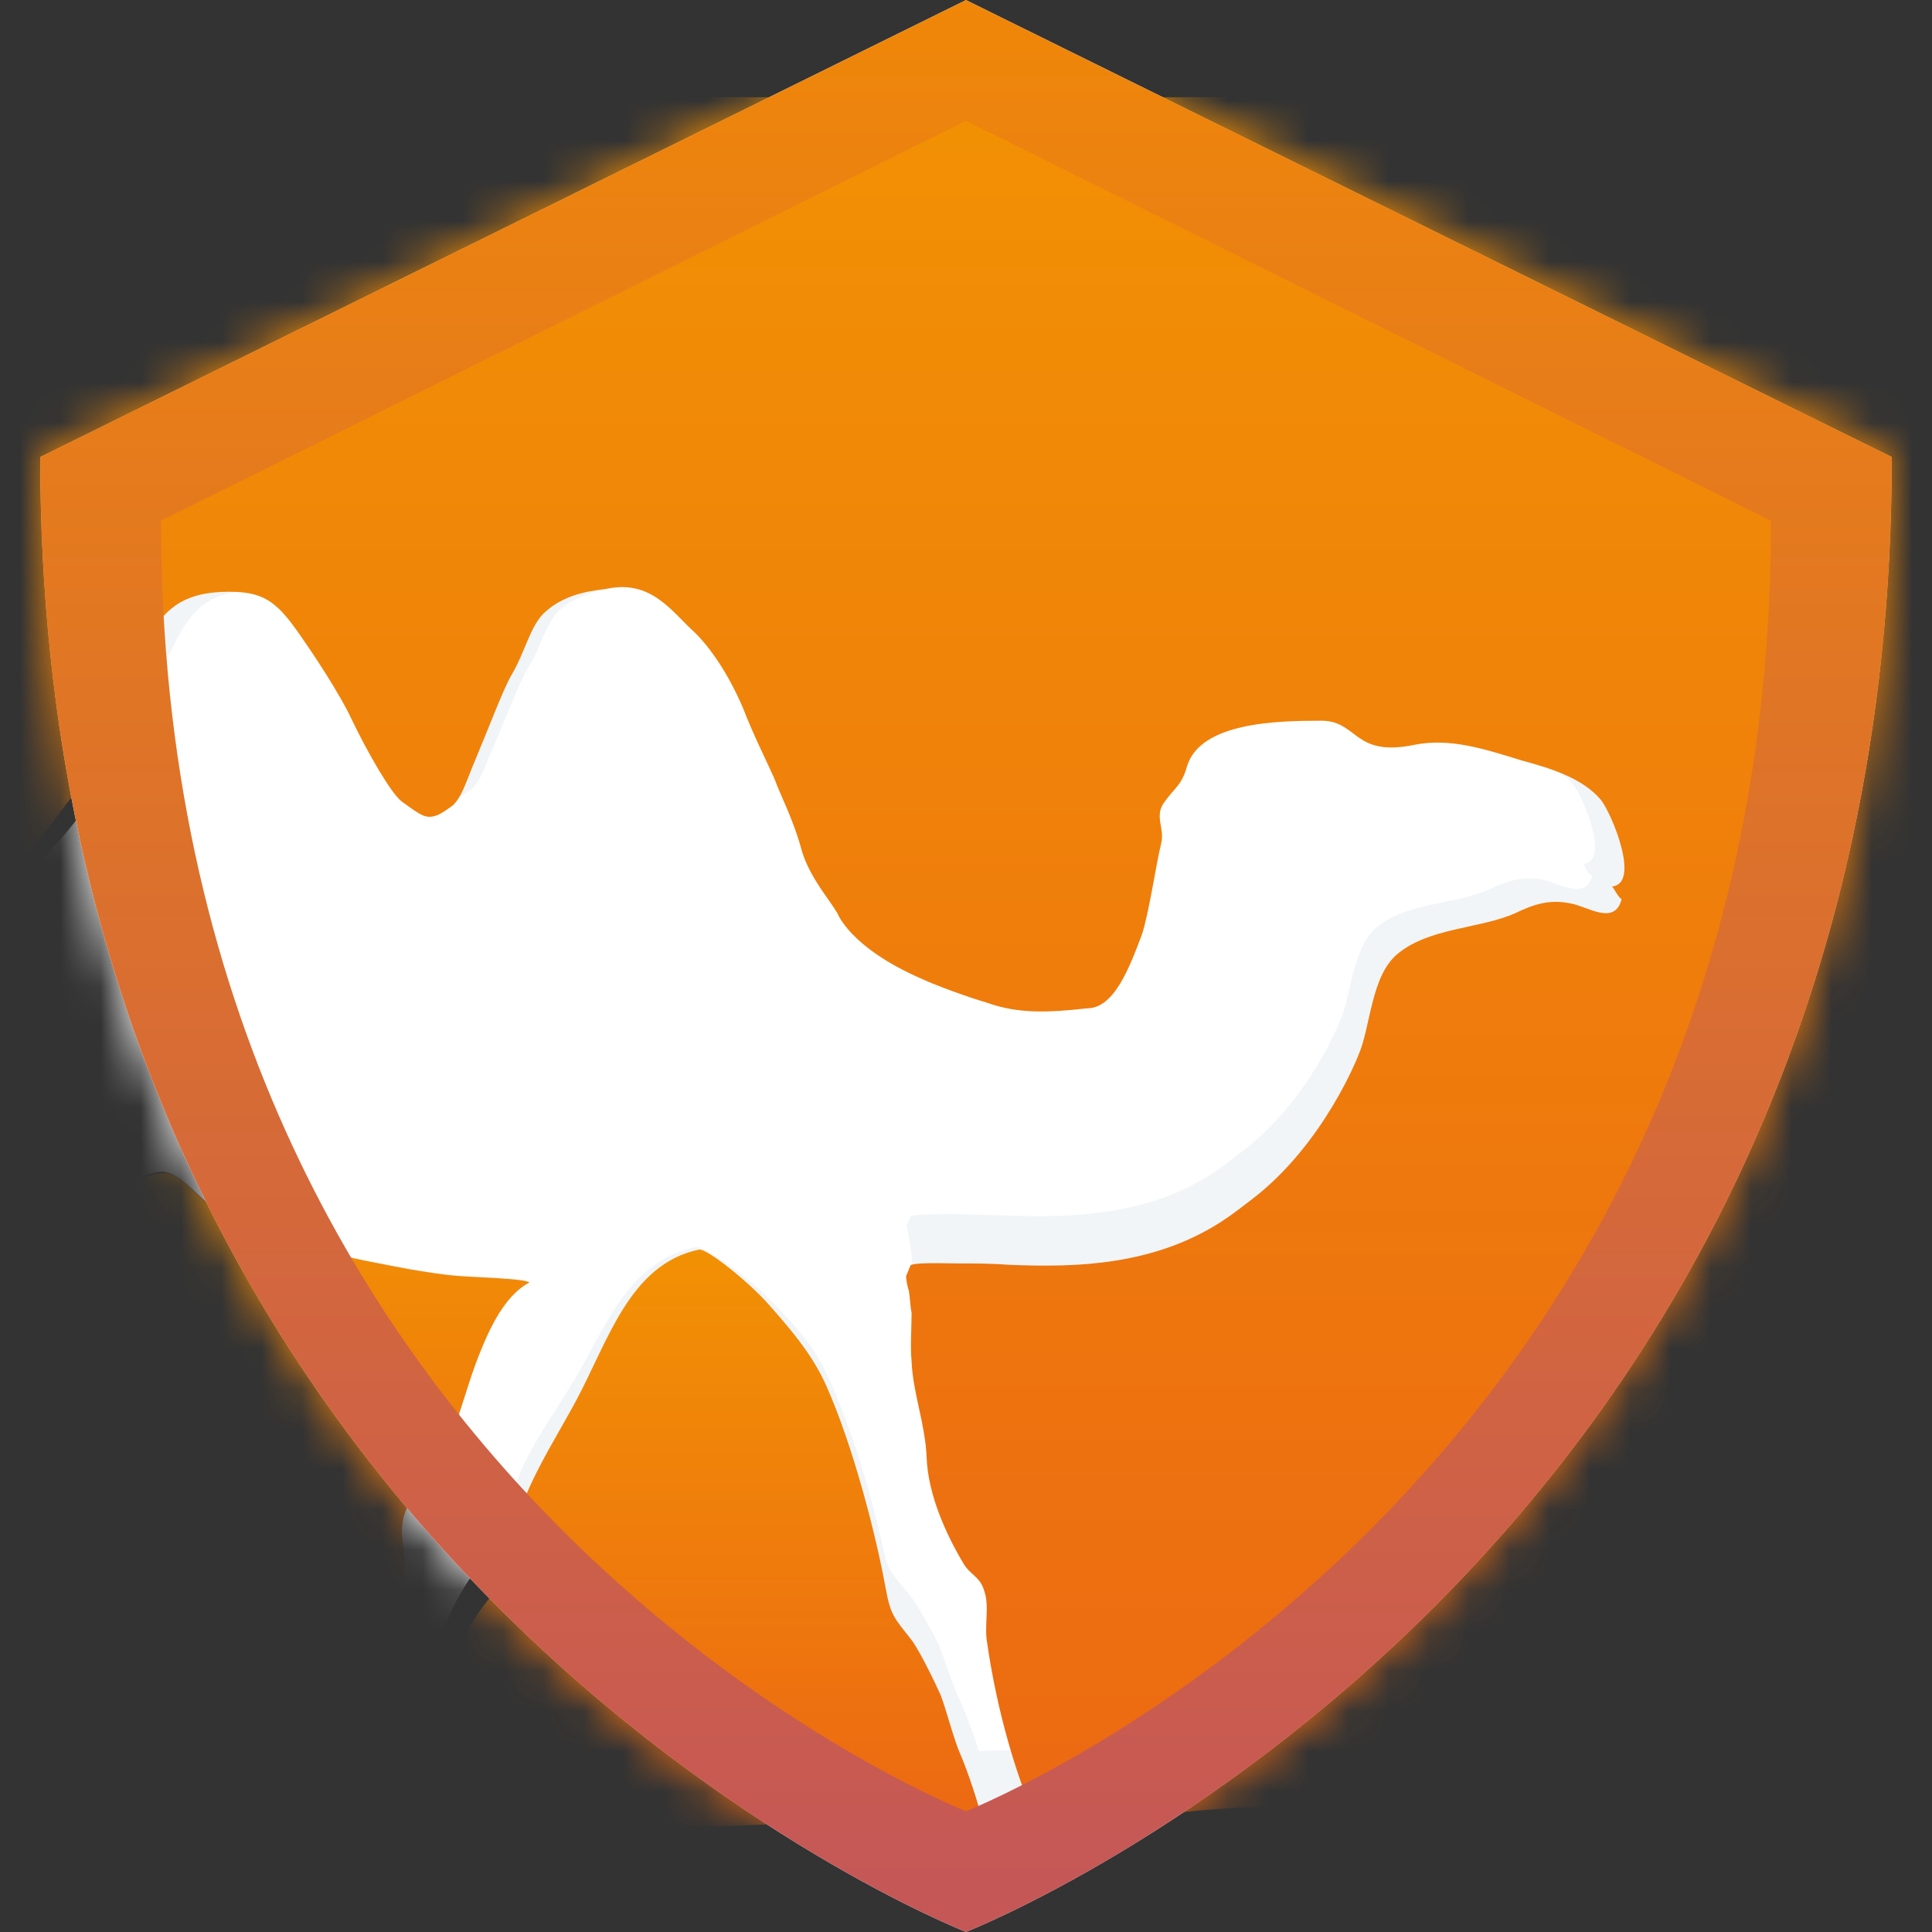 <?xml version="1.0" encoding="UTF-8"?>
<svg width="48px" height="48px" viewBox="0 0 48 48" version="1.1" xmlns="http://www.w3.org/2000/svg" xmlns:xlink="http://www.w3.org/1999/xlink">
    <rect x="0" y="0" width="48" height="48" fill="#333333" stroke="none"/>
    <!-- Generator: Sketch 42 (36781) - http://www.bohemiancoding.com/sketch -->
    <title>OCaml</title>
    <desc>Created with Sketch.</desc>
    <defs>
        <path d="M23.002,0.003 L23.002,0 L22.997,0 L22.997,0.003 L0,11.355 C0,38.797 22.616,47.846 22.997,47.997 L22.997,48 L23,47.999 L23.002,48 L23.002,47.997 C23.384,47.846 46,38.797 46,11.355 L23.002,0.003" id="path-1"></path>
        <linearGradient x1="4.6%" y1="-2.62%" x2="4.6%" y2="13.01%" id="linearGradient-3">
            <stop stop-color="#F29104" offset="0%"></stop>
            <stop stop-color="#EC6813" offset="100%"></stop>
        </linearGradient>
        <linearGradient x1="49.934%" y1="0.027%" x2="49.934%" y2="99.707%" id="linearGradient-4">
            <stop stop-color="#F29104" offset="0%"></stop>
            <stop stop-color="#EC6813" offset="100%"></stop>
        </linearGradient>
        <linearGradient x1="49.981%" y1="-0.012%" x2="49.981%" y2="99.951%" id="linearGradient-5">
            <stop stop-color="#F29104" offset="0%"></stop>
            <stop stop-color="#EC6813" offset="100%"></stop>
        </linearGradient>
        <linearGradient x1="49.93%" y1="-0.142%" x2="49.93%" y2="99.91%" id="linearGradient-6">
            <stop stop-color="#F29104" offset="0%"></stop>
            <stop stop-color="#EC6813" offset="100%"></stop>
        </linearGradient>
        <linearGradient x1="50%" y1="0%" x2="50%" y2="97.402%" id="linearGradient-7">
            <stop stop-color="#F08708" offset="0%"></stop>
            <stop stop-color="#C55757" offset="100%"></stop>
        </linearGradient>
    </defs>
    <g id="Levels-and-languages" stroke="none" stroke-width="1" fill="none" fill-rule="evenodd">
        <g id="OCaml">
            <g id="Coffee" transform="translate(1, 0)">
                <g id="Group-2">
                    <mask id="mask-2" fill="white">
                        <use xlink:href="#path-1"></use>
                    </mask>
                    <use id="Mask" fill="#F2F5F7" xlink:href="#path-1"></use>
                    <g mask="url(#mask-2)">
                        <g transform="translate(-3, 2)">
                            <path d="M26.447,36.891 C26.381,36.498 26.512,36.106 26.381,35.714 C26.283,35.387 26.055,35.354 25.892,35.093 C25.467,34.406 25.076,33.491 25.01,32.641 C24.978,31.889 24.684,31.17 24.651,30.419 C24.619,30.059 24.684,29.667 24.651,29.307 C24.651,29.144 24.619,28.98 24.586,28.784 C24.586,28.752 24.553,28.555 24.521,28.457 L24.619,28.229 C24.586,28.163 25.435,28.163 25.696,28.163 C26.12,28.163 26.544,28.196 26.969,28.196 C27.85,28.229 28.666,28.229 29.515,28.098 C31.44,27.804 32.322,27.019 32.746,26.692 C34.508,25.417 35.292,23.358 35.292,23.358 C35.585,22.704 35.585,21.56 36.206,21.037 C36.924,20.416 38.164,20.482 39.013,20.089 C39.502,19.861 39.861,19.763 40.351,19.861 C40.71,19.926 41.395,20.384 41.558,19.763 C41.428,19.697 41.395,19.534 41.33,19.468 C42.015,19.403 41.33,17.801 41.069,17.474 C40.644,16.984 39.926,16.755 39.176,16.559 C38.294,16.33 37.478,16.036 36.63,16.2 C35.161,16.494 35.259,15.644 34.41,15.644 C33.366,15.644 31.538,15.709 31.212,16.69 C31.049,17.148 30.918,17.18 30.657,17.54 C30.428,17.834 30.69,18.128 30.592,18.488 C30.461,18.847 30.298,20.122 30.135,20.58 C29.841,21.331 29.482,22.279 28.829,22.279 C27.915,22.377 27.197,22.41 26.447,22.149 C25.99,21.985 25.239,21.724 24.88,21.593 C23.183,20.874 22.889,20.089 22.889,20.089 C22.693,19.795 22.236,19.305 22.04,18.651 C21.844,17.965 21.518,17.376 21.387,16.984 C21.257,16.592 20.898,16.003 20.637,15.35 C20.31,14.5 19.821,13.879 19.462,13.585 C18.94,13.127 18.45,12.375 17.373,12.604 C17.177,12.637 16.492,12.669 15.937,13.127 C15.578,13.421 15.447,14.075 15.121,14.598 C14.925,14.892 14.599,15.775 14.272,16.526 C14.044,17.049 13.946,17.409 13.717,17.605 C13.522,17.736 13.293,17.932 13.032,17.834 C12.869,17.769 12.673,17.671 12.51,17.507 C12.249,17.311 11.694,16.33 11.335,15.644 C11.041,15.023 10.388,14.108 10.029,13.585 C9.507,12.865 9.181,12.669 8.397,12.669 C6.7,12.669 6.569,13.617 5.819,15.023 C5.492,15.644 5.362,16.592 4.709,17.344 C4.317,17.769 3.142,19.566 2.294,19.861 L2.294,19.861 L2.294,19.861 L2.294,32.543 L2.294,32.576 L2.294,32.511 C2.359,32.347 2.392,32.184 2.457,32.053 C2.783,31.366 3.534,30.713 3.958,30.026 C4.187,29.634 4.448,29.275 4.578,28.85 C4.709,28.49 4.774,27.967 4.97,27.673 C5.199,27.313 5.558,27.183 5.917,27.117 C6.504,27.019 6.994,27.934 7.712,28.294 C8.038,28.425 9.474,28.948 9.899,29.046 C10.617,29.209 11.4,29.373 12.118,29.503 C12.51,29.569 12.869,29.634 13.293,29.667 C13.652,29.699 14.99,29.732 15.088,29.83 C14.403,30.19 14.011,31.17 13.75,31.857 C13.489,32.576 13.293,33.393 12.967,34.08 C12.608,34.864 11.857,35.191 11.955,36.106 C11.988,36.466 12.053,36.858 11.988,37.25 C11.922,37.675 11.759,38.002 11.628,38.394 C11.465,38.917 11.269,40.65 11.041,41.173 L12.542,40.977 L12.542,40.977 C12.706,40.584 12.869,38.95 12.901,38.787 C13.195,37.969 13.554,37.283 14.109,36.662 C14.664,36.041 14.631,35.256 14.958,34.504 C15.317,33.72 15.774,33.099 16.231,32.347 C17.047,31.007 17.569,29.34 19.299,28.98 C19.494,28.948 20.539,29.699 20.996,30.157 C21.518,30.68 22.106,31.268 22.465,31.988 C23.15,33.36 23.705,35.354 23.933,36.433 C24.064,37.054 24.162,37.087 24.586,37.61 C24.782,37.839 25.174,38.558 25.304,38.819 C25.435,39.113 25.631,39.767 25.794,40.127 C25.892,40.323 26.153,40.944 26.316,41.5 L27.719,41.467 L27.752,41.467 L27.752,41.467 L27.752,41.434 C27.099,40.061 26.675,38.46 26.447,36.891 Z" id="Shape" fill="#FFFFFF" fill-rule="nonzero"></path>
                            <path d="M25.533,28.76 L25.533,28.76 C25.533,28.683 25.533,28.683 25.533,28.76 Z" id="Shape" fill="#494545" fill-rule="nonzero"></path>
                            <g id="Group" stroke-width="1" fill="none" fill-rule="evenodd" transform="translate(0.326, 0)">
                                <path d="M25.206,28.76 L25.206,28.76 C25.206,28.683 25.206,28.683 25.206,28.76 Z" id="Shape" fill="url(#linearGradient-3)" fill-rule="nonzero"></path>
                                <path d="M25.533,41.582 C25.369,41.214 25.174,40.442 25.043,40.111 C24.913,39.817 24.521,39.009 24.325,38.751 C23.901,38.2 23.803,38.163 23.672,37.428 C23.444,36.178 22.889,33.972 22.203,32.428 C21.844,31.619 21.257,30.957 20.735,30.369 C20.278,29.855 19.233,29.009 19.038,29.046 C17.308,29.413 16.785,31.325 15.969,32.832 C15.512,33.678 15.056,34.376 14.697,35.259 C14.37,36.068 14.403,36.987 13.848,37.685 C13.293,38.384 12.901,39.156 12.64,40.075 C12.575,40.259 12.444,42.097 12.281,42.538 L12.281,42.538 L14.827,42.354 C17.21,42.538 16.524,43.567 20.212,43.347 L26.055,43.126 L26.055,43.126 C25.892,42.501 25.631,41.803 25.533,41.582 Z" id="Shape" fill="url(#linearGradient-4)" fill-rule="nonzero"></path>
                                <path d="M43.257,0.416 L7.089,0.416 C3.718,0.416 0.993,3.232 0.993,6.717 L0.993,20.447 L0.993,20.447 C1.879,20.13 3.105,18.194 3.513,17.736 C4.195,16.927 4.331,15.871 4.671,15.237 C5.455,13.758 5.591,12.702 7.362,12.702 C8.179,12.702 8.52,12.913 9.065,13.688 C9.439,14.216 10.12,15.237 10.427,15.906 C10.801,16.68 11.38,17.701 11.653,17.912 C11.857,18.053 12.027,18.194 12.198,18.265 C12.47,18.37 12.708,18.159 12.913,18.018 C13.151,17.807 13.253,17.42 13.492,16.856 C13.832,16.047 14.173,15.131 14.377,14.779 C14.718,14.216 14.854,13.512 15.229,13.195 C15.774,12.702 16.523,12.667 16.727,12.632 C17.851,12.385 18.362,13.195 18.907,13.688 C19.281,14.04 19.758,14.709 20.133,15.589 C20.405,16.293 20.746,16.962 20.916,17.349 C21.052,17.736 21.393,18.37 21.597,19.145 C21.801,19.814 22.278,20.342 22.482,20.694 C22.482,20.694 22.789,21.539 24.56,22.313 C24.935,22.489 25.718,22.771 26.195,22.912 C26.978,23.193 27.727,23.158 28.681,23.052 C29.362,23.052 29.736,22.031 30.043,21.222 C30.213,20.729 30.417,19.356 30.52,18.969 C30.622,18.581 30.349,18.3 30.588,17.948 C30.86,17.56 31.031,17.525 31.167,17.032 C31.507,15.941 33.414,15.906 34.504,15.906 C35.424,15.906 35.287,16.821 36.82,16.504 C37.705,16.328 38.557,16.61 39.476,16.892 C40.26,17.103 41.009,17.349 41.452,17.877 C41.724,18.229 42.439,19.954 41.724,20.025 C41.792,20.095 41.86,20.271 41.962,20.342 C41.792,21.01 41.111,20.518 40.702,20.447 C40.192,20.342 39.817,20.447 39.306,20.694 C38.421,21.081 37.161,21.046 36.377,21.715 C35.73,22.278 35.73,23.51 35.424,24.214 C35.424,24.214 34.572,26.432 32.767,27.805 C32.291,28.157 31.371,29.002 29.396,29.319 C28.51,29.46 27.659,29.46 26.739,29.424 C26.297,29.389 25.854,29.389 25.411,29.389 C25.139,29.389 24.253,29.354 24.287,29.46 L24.185,29.706 C24.185,29.776 24.219,29.988 24.253,30.058 C24.287,30.269 24.287,30.445 24.322,30.621 C24.322,31.009 24.287,31.431 24.322,31.818 C24.356,32.628 24.662,33.367 24.696,34.212 C24.73,35.128 25.173,36.113 25.616,36.853 C25.786,37.134 26.024,37.169 26.126,37.521 C26.263,37.909 26.126,38.366 26.195,38.789 C26.433,40.443 26.91,42.204 27.625,43.717 L27.625,43.753 L27.625,43.753 C28.51,43.612 29.43,43.26 30.588,43.084 C32.733,42.767 35.696,42.908 37.603,42.732 C42.439,42.274 45.061,44.774 49.387,43.753 L49.387,6.717 C49.353,3.232 46.628,0.416 43.257,0.416 Z M25.207,29.988 C25.207,29.917 25.207,29.917 25.207,29.988 L25.207,29.988 Z" id="Shape" fill="url(#linearGradient-5)" fill-rule="nonzero"></path>
                                <path d="M12.706,34.112 C13.032,33.393 13.228,32.609 13.489,31.889 C13.75,31.203 14.142,30.222 14.827,29.863 C14.729,29.765 13.391,29.732 13.032,29.699 C12.64,29.667 12.249,29.601 11.857,29.536 C11.139,29.405 10.323,29.242 9.637,29.078 C9.213,28.98 7.744,28.457 7.451,28.327 C6.7,28 6.21,27.052 5.656,27.15 C5.297,27.215 4.938,27.346 4.709,27.706 C4.513,28 4.448,28.523 4.317,28.882 C4.154,29.275 3.893,29.667 3.697,30.059 C3.24,30.745 2.49,31.366 2.163,32.053 C2.098,32.216 2.065,32.38 2,32.543 L2,32.609 L2,35.191 L2,39.767 L2,40.421 C2.392,40.486 2.783,40.552 3.208,40.682 C6.472,41.565 7.255,41.63 10.453,41.271 L10.747,41.238 L10.747,41.238 C10.976,40.715 11.172,38.983 11.335,38.46 C11.465,38.035 11.628,37.708 11.694,37.316 C11.759,36.923 11.694,36.531 11.661,36.172 C11.596,35.224 12.347,34.897 12.706,34.112 Z" id="Shape" fill="url(#linearGradient-6)" fill-rule="nonzero"></path>
                            </g>
                        </g>
                    </g>
                </g>
                <path d="M23.002,0.003 L23.002,0 L22.997,0 L22.997,0.003 L0,11.355 C0,38.797 22.616,47.846 22.997,47.997 L22.997,48 L23,47.999 L23.002,48 L23.002,47.997 C23.384,47.846 46,38.797 46,11.355 L23.002,0.003 M23.002,44.999 L23.002,45 L22.997,45 L22.997,44.999 C22.666,44.866 3,36.946 3,12.937 L22.997,3.002 L22.997,3 L23,3.001 L23.002,3 L23.002,3.002 L43,12.937 C43,36.946 23.334,44.866 23.002,44.999" id="Fill-3" fill="url(#linearGradient-7)"></path>
            </g>
        </g>
    </g>
</svg>